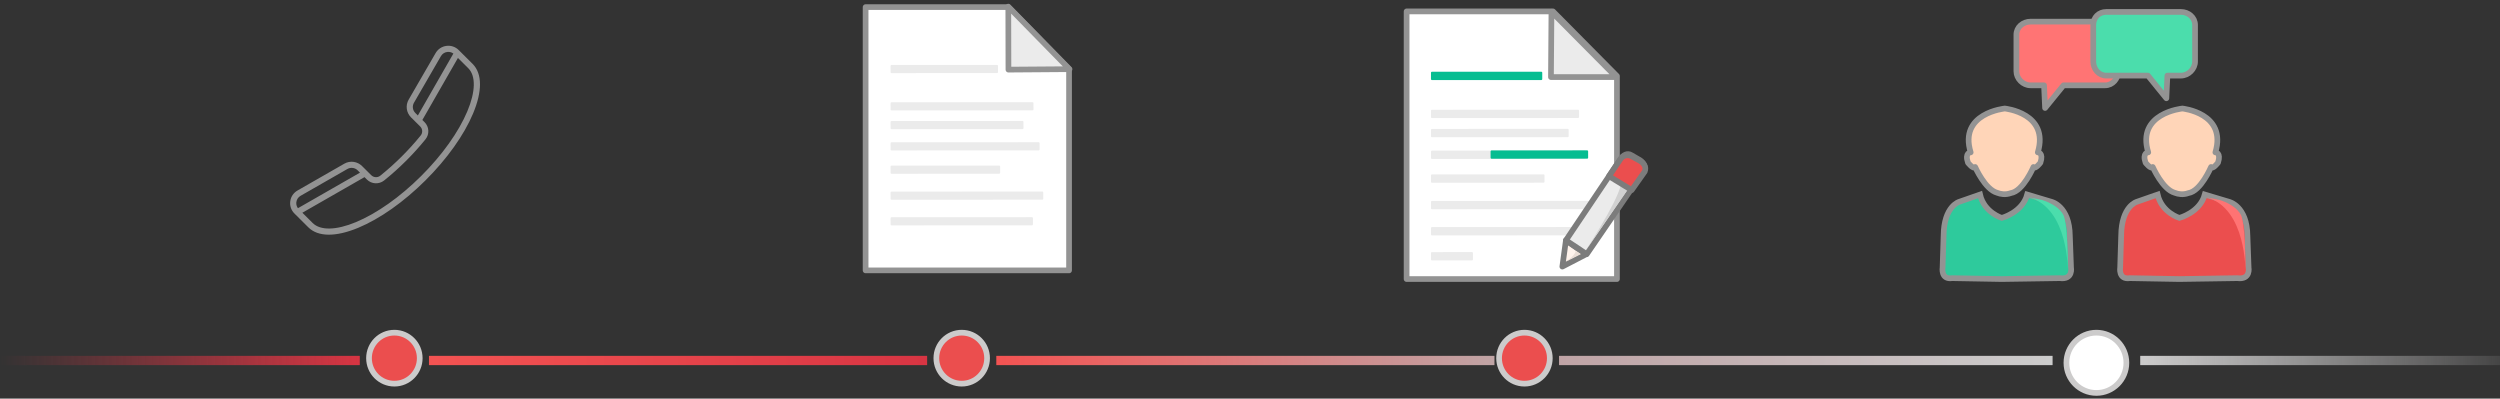 <?xml version="1.0" encoding="UTF-8" standalone="no"?>
<svg width="439px" height="70px" viewBox="0 0 439 70" version="1.1" xmlns="http://www.w3.org/2000/svg" xmlns:xlink="http://www.w3.org/1999/xlink">
    <rect x="0" y="0" width="439" height="70" fill="#333333" stroke="none"/>
    <!-- Generator: Sketch 39 (31667) - http://www.bohemiancoding.com/sketch -->
    <title>illu how we work 3</title>
    <desc>Created with Sketch.</desc>
    <defs>
        <linearGradient x1="3.061617e-15%" y1="50%" x2="100%" y2="50%" id="linearGradient-1">
            <stop stop-color="#D83543" stop-opacity="0" offset="0%"></stop>
            <stop stop-color="#D83543" offset="100%"></stop>
        </linearGradient>
        <linearGradient x1="3.061617e-15%" y1="50%" x2="100%" y2="50%" id="linearGradient-2">
            <stop stop-color="#DCDBDC" stop-opacity="0.108" offset="0%"></stop>
            <stop stop-color="#CCCBCB" offset="100%"></stop>
        </linearGradient>
        <linearGradient x1="100%" y1="50%" x2="0%" y2="50%" id="linearGradient-3">
            <stop stop-color="#D83543" offset="0%"></stop>
            <stop stop-color="#F35352" offset="100%"></stop>
        </linearGradient>
        <linearGradient x1="100%" y1="50%" x2="0%" y2="50%" id="linearGradient-4">
            <stop stop-color="#C0A4A5" offset="0%"></stop>
            <stop stop-color="#F35352" offset="100%"></stop>
        </linearGradient>
        <linearGradient x1="3.061617e-15%" y1="50%" x2="100%" y2="50%" id="linearGradient-5">
            <stop stop-color="#C0A4A6" offset="0%"></stop>
            <stop stop-color="#CCCCCC" offset="100%"></stop>
        </linearGradient>
    </defs>
    <g id="Page-1" stroke="none" stroke-width="1" fill="none" fill-rule="evenodd">
        <g id="Desktop-HD-Copy" transform="translate(-910, -7040)">
            <g id="07" transform="translate(169, 6796)">
                <g id="illu-how-we-work-3" transform="translate(741, 245)">
                    <rect id="Rectangle-186" fill="url(#linearGradient-1)" x="0" y="61.488" width="63.177" height="1.628"></rect>
                    <rect id="Rectangle-186-Copy-4" fill="url(#linearGradient-2)" transform="translate(407.411, 62.302) scale(-1, 1) translate(-407.411, -62.302) " x="375.823" y="61.488" width="63.177" height="1.628"></rect>
                    <ellipse id="Oval-29" stroke="#CCCBCB" fill="#EB4E4E" cx="69.252" cy="61.895" rx="4.455" ry="4.477"></ellipse>
                    <ellipse id="Oval-29-Copy" stroke="#CCCBCB" fill="#EB4E4E" cx="168.877" cy="61.895" rx="4.455" ry="4.477"></ellipse>
                    <ellipse id="Oval-29-Copy-2" stroke="#CCCBCB" fill="#EB4E4E" cx="267.693" cy="61.895" rx="4.455" ry="4.477"></ellipse>
                    <ellipse id="Oval-29-Copy-4" stroke="#CCCBCB" fill="#FFFFFF" cx="368.128" cy="62.709" rx="5.265" ry="5.291"></ellipse>
                    <rect id="Rectangle-186-Copy" fill="url(#linearGradient-3)" x="75.327" y="61.488" width="87.476" height="1.628"></rect>
                    <polygon id="Rectangle-186-Copy-5" fill="url(#linearGradient-4)" points="174.952 61.488 262.428 61.488 262.428 63.116 256 63.116 174.952 63.116"></polygon>
                    <rect id="Rectangle-186-Copy-2" fill="url(#linearGradient-5)" x="273.768" y="61.488" width="86.666" height="1.628"></rect>
                    <g id="Page-1" transform="translate(152, 0)">
                        <polygon id="Fill-1" fill="#FFFFFF" points="0 0.25 0 46.479 35.726 46.479 35.726 11.146 25.061 0.25"></polygon>
                        <polygon id="Stroke-2" stroke="#939393" stroke-linecap="round" stroke-linejoin="round" points="0 0.25 0 46.479 35.726 46.479 35.726 11.146 25.061 0.25"></polygon>
                        <polygon id="Fill-4" fill="#EBEBEB" points="25.059 0.167 25.082 11.226 35.809 11.146"></polygon>
                        <g id="interrieur" transform="translate(4.32, 0.099)">
                            <polygon id="Stroke-5" stroke="#939393" stroke-linecap="round" stroke-linejoin="round" points="20.739 0.069 20.762 11.128 31.489 11.047"></polygon>
                            <path d="M18.779,11.734 L0.213,11.738 C0.132,11.738 0.066,11.672 0.066,11.59 L0.065,10.456 C0.065,10.374 0.131,10.307 0.212,10.307 L18.778,10.303 C18.86,10.303 18.926,10.37 18.926,10.452 L18.926,11.586 C18.926,11.668 18.86,11.734 18.779,11.734" id="Fill-7" fill="#EBEBEB"></path>
                            <path d="M25.012,18.278 L0.213,18.29 C0.132,18.29 0.066,18.224 0.066,18.142 L0.065,17.007 C0.065,16.926 0.131,16.859 0.212,16.859 L25.011,16.847 C25.092,16.847 25.158,16.913 25.158,16.995 L25.159,18.13 C25.159,18.212 25.093,18.278 25.012,18.278" id="Fill-9" fill="#EBEBEB"></path>
                            <path d="M23.256,21.573 L0.213,21.584 C0.132,21.584 0.066,21.518 0.066,21.436 L0.065,20.301 C0.065,20.219 0.131,20.153 0.212,20.153 L23.255,20.142 C23.336,20.142 23.402,20.208 23.402,20.29 L23.403,21.424 C23.403,21.506 23.337,21.573 23.256,21.573" id="Fill-11" fill="#EBEBEB"></path>
                            <path d="M26.085,25.307 L0.213,25.319 C0.132,25.319 0.066,25.253 0.066,25.171 L0.065,24.037 C0.065,23.955 0.131,23.888 0.212,23.888 L26.084,23.875 C26.166,23.875 26.232,23.942 26.232,24.024 L26.232,25.158 C26.232,25.24 26.166,25.307 26.085,25.307" id="Fill-13" fill="#EBEBEB"></path>
                            <path d="M19.159,29.407 L0.213,29.417 C0.132,29.417 0.066,29.35 0.066,29.269 L0.065,28.134 C0.065,28.052 0.131,27.986 0.212,27.986 L19.158,27.976 C19.239,27.976 19.305,28.043 19.305,28.125 L19.306,29.259 C19.306,29.341 19.24,29.407 19.159,29.407" id="Fill-15" fill="#EBEBEB"></path>
                            <path d="M26.725,33.964 L0.213,33.977 C0.132,33.977 0.066,33.911 0.066,33.829 L0.065,32.694 C0.065,32.613 0.131,32.546 0.212,32.546 L26.724,32.533 C26.806,32.533 26.871,32.599 26.872,32.681 L26.872,33.816 C26.872,33.898 26.806,33.964 26.725,33.964" id="Fill-17" fill="#EBEBEB"></path>
                            <path d="M24.916,38.466 L0.213,38.478 C0.132,38.479 0.066,38.412 0.066,38.33 L0.065,37.196 C0.065,37.114 0.131,37.048 0.212,37.047 L24.915,37.035 C24.996,37.035 25.062,37.102 25.062,37.184 L25.063,38.318 C25.063,38.4 24.997,38.466 24.916,38.466" id="Fill-19" fill="#EBEBEB"></path>
                        </g>
                    </g>
                    <path d="M84.181,34.394 C84.075,33.593 83.615,32.902 82.918,32.499 L74.734,27.763 C73.731,27.183 72.459,27.352 71.641,28.174 L70.029,29.794 C69.6,30.225 68.921,30.263 68.451,29.883 C67.18,28.855 65.929,27.724 64.732,26.521 C63.535,25.318 62.409,24.061 61.387,22.784 C61.008,22.311 61.046,21.629 61.475,21.197 L63.087,19.577 C63.905,18.755 64.073,17.477 63.496,16.47 L58.783,8.245 C58.382,7.545 57.695,7.082 56.898,6.976 C56.1,6.87 55.317,7.137 54.748,7.709 L52.319,10.15 C50.624,11.854 50.597,14.97 52.243,18.926 C53.825,22.729 56.779,26.915 60.559,30.714 C64.339,34.513 68.505,37.481 72.29,39.072 C74.227,39.886 75.962,40.293 77.427,40.293 C78.938,40.293 80.162,39.86 81.023,38.995 L83.452,36.553 C84.02,35.982 84.286,35.195 84.181,34.394 L84.181,34.394 Z M74.197,28.699 L82.382,33.435 C82.787,33.669 83.054,34.07 83.115,34.535 C83.167,34.926 83.066,35.31 82.837,35.62 L71.96,29.382 L72.401,28.938 C72.876,28.46 73.615,28.362 74.197,28.699 L74.197,28.699 Z M56.757,8.047 C57.22,8.109 57.619,8.377 57.852,8.784 L62.564,17.009 C62.9,17.594 62.802,18.336 62.327,18.814 L61.921,19.221 L55.679,8.327 C55.934,8.137 56.239,8.034 56.558,8.034 C56.624,8.034 56.69,8.038 56.757,8.047 L56.757,8.047 Z M72.705,38.075 C69.046,36.538 65.003,33.652 61.319,29.951 C57.635,26.249 54.764,22.185 53.234,18.509 C51.789,15.035 51.732,12.267 53.079,10.914 L54.883,9.101 L61.134,20.012 L60.715,20.434 C59.897,21.256 59.826,22.557 60.549,23.461 C61.596,24.768 62.747,26.055 63.972,27.285 C65.196,28.515 66.476,29.672 67.777,30.724 C68.676,31.451 69.971,31.38 70.789,30.558 L71.172,30.173 L82.064,36.421 L80.263,38.231 C78.916,39.584 76.161,39.528 72.705,38.075 Z" id="Shape" fill="#939393" transform="translate(67.616, 23.623) rotate(-90) translate(-67.616, -23.623) "></path>
                    <g id="Page-1" transform="translate(247, 1)">
                        <polygon id="Fill-1" fill="#FFFFFF" points="0 0 0 47 36.936 47 36.936 11.346 25.701 0"></polygon>
                        <polygon id="Stroke-2" stroke="#939393" stroke-linecap="round" stroke-linejoin="round" points="0 0 0 47 36.936 47 36.936 11.346 25.701 0"></polygon>
                        <polygon id="Fill-4" fill="#EBEBEB" points="25.435 0.064 25.348 11.535 36.818 11.535"></polygon>
                        <g id="Group-41" transform="translate(4.162, 0)">
                            <polygon id="Stroke-5" stroke="#939393" stroke-linecap="round" stroke-linejoin="round" points="21.273 0.064 21.187 11.535 32.657 11.535"></polygon>
                            <path d="M19.505,12.055 L0.272,12.059 C0.187,12.059 0.118,11.991 0.118,11.907 L0.118,10.751 C0.118,10.667 0.187,10.599 0.272,10.599 L19.505,10.595 C19.589,10.595 19.658,10.663 19.658,10.747 L19.658,11.903 C19.658,11.987 19.59,12.055 19.505,12.055" id="Fill-7" fill="#06BD91"></path>
                            <path d="M25.962,18.725 L0.272,18.737 C0.187,18.737 0.119,18.669 0.119,18.585 L0.118,17.429 C0.118,17.345 0.187,17.277 0.272,17.277 L25.962,17.264 C26.047,17.264 26.115,17.332 26.115,17.417 L26.116,18.572 C26.116,18.656 26.047,18.725 25.962,18.725" id="Fill-9" fill="#EBEBEB"></path>
                            <path d="M24.143,22.086 L0.272,22.098 C0.187,22.098 0.119,22.03 0.119,21.946 L0.118,20.79 C0.118,20.706 0.187,20.638 0.271,20.638 L24.142,20.626 C24.227,20.626 24.296,20.694 24.296,20.778 L24.297,21.934 C24.297,22.018 24.228,22.086 24.143,22.086" id="Fill-11" fill="#EBEBEB"></path>
                            <path d="M27.075,25.897 L0.272,25.91 C0.187,25.91 0.119,25.841 0.118,25.757 L0.118,24.602 C0.118,24.518 0.187,24.449 0.271,24.449 L27.074,24.436 C27.159,24.436 27.227,24.505 27.228,24.589 L27.228,25.744 C27.228,25.828 27.159,25.897 27.075,25.897" id="Fill-13" fill="#EBEBEB"></path>
                            <path d="M19.898,30.081 L0.272,30.091 C0.187,30.091 0.119,30.023 0.119,29.938 L0.118,28.783 C0.118,28.699 0.187,28.63 0.271,28.63 L19.898,28.621 C19.982,28.621 20.051,28.689 20.051,28.773 L20.052,29.929 C20.052,30.013 19.983,30.081 19.898,30.081" id="Fill-15" fill="#EBEBEB"></path>
                            <path d="M27.738,34.731 L0.272,34.744 C0.187,34.744 0.119,34.676 0.118,34.592 L0.118,33.437 C0.118,33.352 0.187,33.284 0.271,33.284 L27.737,33.271 C27.822,33.271 27.89,33.339 27.89,33.423 L27.891,34.579 C27.891,34.663 27.822,34.731 27.738,34.731" id="Fill-17" fill="#EBEBEB"></path>
                            <path d="M25.863,39.325 L0.272,39.338 C0.187,39.338 0.119,39.27 0.118,39.185 L0.118,38.03 C0.118,37.946 0.187,37.877 0.271,37.877 L25.862,37.865 C25.947,37.865 26.016,37.933 26.016,38.017 L26.017,39.173 C26.017,39.257 25.948,39.325 25.863,39.325" id="Fill-19" fill="#EBEBEB"></path>
                            <path d="M7.332,43.726 L0.272,43.73 C0.187,43.73 0.119,43.662 0.119,43.578 L0.118,42.422 C0.118,42.338 0.187,42.27 0.271,42.27 L7.331,42.266 C7.416,42.266 7.485,42.334 7.485,42.419 L7.486,43.574 C7.486,43.658 7.417,43.726 7.332,43.726" id="Fill-21" fill="#EBEBEB"></path>
                            <path d="M27.561,25.863 L10.739,25.871 C10.654,25.871 10.585,25.803 10.585,25.719 L10.584,24.563 C10.584,24.479 10.653,24.411 10.738,24.411 L27.56,24.403 C27.645,24.403 27.713,24.471 27.713,24.555 L27.714,25.71 C27.714,25.795 27.645,25.863 27.561,25.863" id="Fill-23" fill="#06BD91"></path>
                            <polygon id="Fill-25" fill="#FFF3EC" points="23.815 40.196 23.187 44.812 27.325 42.662"></polygon>
                            <polygon id="Stroke-27" stroke="#7C7C7C" stroke-linecap="round" stroke-linejoin="round" points="23.815 40.196 23.187 44.812 27.325 42.662"></polygon>
                            <path d="M23.753,43.966 L26.468,42.609 L25.547,41.994 C25.547,41.994 25.58,42.798 23.753,43.966" id="Fill-29" fill="#EBDED6"></path>
                            <path d="M23.815,40.196 L33.403,25.922 C33.861,25.241 34.603,24.784 35.29,25.237 L36.796,26.107 C37.476,26.554 37.92,27.338 37.481,28.021 L27.467,42.634 L23.815,40.196 Z" id="Fill-31" fill="#EBEBEB"></path>
                            <path d="M23.815,40.196 L33.403,25.922 C33.861,25.241 34.603,24.784 35.29,25.237 L36.796,26.107 C37.476,26.554 37.92,27.338 37.481,28.021 L27.467,42.634 L23.815,40.196 L23.815,40.196 Z" id="Stroke-33" stroke="#7C7C7C" stroke-linecap="round" stroke-linejoin="round"></path>
                            <path d="M27.324,41.93 L34.622,31.379 L33.429,30.593 C32.663,33.763 27.324,41.93 27.324,41.93" id="Fill-35" fill="#D1D1D1"></path>
                            <path d="M31.376,28.941 L35.36,31.377 L37.651,28.133 C37.99,27.299 37.504,26.695 36.824,26.247 L35.475,25.509 C34.788,25.056 33.861,25.241 33.403,25.922 L31.376,28.941 Z" id="Fill-37" fill="#EB4E4E"></path>
                            <path d="M31.376,28.941 L35.36,31.377 L37.651,28.133 C37.99,27.299 37.504,26.695 36.824,26.247 L35.475,25.509 C34.788,25.056 33.861,25.241 33.403,25.922 L31.376,28.941 L31.376,28.941 Z" id="Stroke-39" stroke="#7C7C7C" stroke-linecap="round" stroke-linejoin="round"></path>
                        </g>
                    </g>
                    <g id="Page-1" transform="translate(341, 1)">
                        <path d="M28.661,1.8 L15.558,1.8 C14.241,1.8 13.078,2.77 13.078,4.083 L13.078,10.51 C13.078,11.823 14.241,12.982 15.558,12.982 L17.935,12.982 L18.116,16.962 L21.349,12.982 L28.661,12.982 C29.978,12.982 30.951,11.823 30.951,10.51 L30.951,4.083 C30.951,2.77 29.978,1.8 28.661,1.8" id="Fill-1" fill="#FF7474"></path>
                        <path d="M28.661,1.8 L15.558,1.8 C14.241,1.8 13.078,2.77 13.078,4.083 L13.078,10.51 C13.078,11.823 14.241,12.982 15.558,12.982 L17.935,12.982 L18.116,16.962 L21.349,12.982 L28.661,12.982 C29.978,12.982 30.951,11.823 30.951,10.51 L30.951,4.083 C30.951,2.77 29.978,1.8 28.661,1.8 L28.661,1.8 Z" id="Stroke-3" stroke="#939393" stroke-linecap="round" stroke-linejoin="round"></path>
                        <path d="M28.868,0.095 L41.971,0.095 C43.288,0.095 44.451,1.064 44.451,2.377 L44.451,8.804 C44.451,10.117 43.288,11.276 41.971,11.276 L39.594,11.276 L39.412,15.256 L36.18,11.276 L28.868,11.276 C27.551,11.276 26.578,10.117 26.578,8.804 L26.578,2.377 C26.578,1.064 27.551,0.095 28.868,0.095" id="Fill-5" fill="#4BDDAC"></path>
                        <path d="M28.868,0.095 L41.971,0.095 C43.288,0.095 44.451,1.064 44.451,2.377 L44.451,8.804 C44.451,10.117 43.288,11.276 41.971,11.276 L39.594,11.276 L39.412,15.256 L36.18,11.276 L28.868,11.276 C27.551,11.276 26.578,10.117 26.578,8.804 L26.578,2.377 C26.578,1.064 27.551,0.095 28.868,0.095 L28.868,0.095 Z" id="Stroke-7" stroke="#939393" stroke-linecap="round" stroke-linejoin="round"></path>
                        <g id="Group-12" transform="translate(35.556, 16.962)">
                            <path d="M6.671,0.095 C6.671,0.095 -1.463,0.886 0.677,7.794 C0.677,7.794 -0.411,7.805 0.204,9.606 C0.204,9.606 1.166,10.85 1.466,10.361 C1.466,10.361 3.191,14.308 5.332,14.89 C5.948,15.134 6.795,15.287 7.742,14.939 C9.914,14.595 11.703,10.361 11.703,10.361 C11.994,10.85 12.923,9.606 12.923,9.606 C13.519,7.805 12.466,7.794 12.466,7.794 C14.536,0.886 6.671,0.095 6.671,0.095" id="Fill-9" fill="#FFD5B8"></path>
                            <path d="M6.671,0.095 C6.671,0.095 -1.463,0.886 0.677,7.794 C0.677,7.794 -0.411,7.805 0.204,9.606 C0.204,9.606 1.166,10.85 1.466,10.361 C1.466,10.361 3.191,14.308 5.332,14.89 C5.948,15.134 6.795,15.287 7.742,14.939 C9.914,14.595 11.703,10.361 11.703,10.361 C11.994,10.85 12.923,9.606 12.923,9.606 C13.519,7.805 12.466,7.794 12.466,7.794 C14.536,0.886 6.671,0.095 6.671,0.095" id="Stroke-11" stroke="#939393" stroke-linecap="round" stroke-linejoin="round"></path>
                        </g>
                        <path d="M53.851,44.948 L53.649,39.424 C53.602,34.137 50.393,33.427 50.393,33.427 L46.162,32.164 C45.306,35.321 41.694,36.268 41.694,36.268 C41.694,36.268 38.606,35.321 37.875,32.164 L34.26,33.427 C34.26,33.427 31.517,34.137 31.477,39.424 L31.304,44.948 C31.304,44.948 30.933,47.158 33.005,46.842 L41.694,47 L51.86,46.842 C54.285,47.158 53.851,44.948 53.851,44.948" id="Fill-13" fill="#EB4E4E"></path>
                        <path d="M53.851,44.948 L53.649,39.424 C53.602,34.137 50.393,33.427 50.393,33.427 L46.162,32.164 C45.306,35.321 41.694,36.268 41.694,36.268 C41.694,36.268 38.606,35.321 37.875,32.164 L34.26,33.427 C34.26,33.427 31.517,34.137 31.477,39.424 L31.304,44.948 C31.304,44.948 30.933,47.158 33.005,46.842 L41.694,47 L51.86,46.842 C54.285,47.158 53.851,44.948 53.851,44.948 L53.851,44.948 Z" id="Stroke-15" stroke="#939393"></path>
                        <path d="M46.447,32.638 L48.729,33.111 C48.729,33.111 51.518,33.836 52.532,35.794 C52.532,35.794 53.306,37.056 53.293,45.737 C53.293,45.737 53.515,34.578 46.447,32.638" id="Fill-17" fill="#FF7373"></path>
                        <g id="Group-22" transform="translate(4.373, 16.962)">
                            <path d="M6.671,0.095 C6.671,0.095 -1.463,0.886 0.677,7.794 C0.677,7.794 -0.411,7.805 0.204,9.606 C0.204,9.606 1.166,10.85 1.466,10.361 C1.466,10.361 3.191,14.308 5.332,14.89 C5.948,15.134 6.795,15.287 7.742,14.939 C9.914,14.595 11.703,10.361 11.703,10.361 C11.994,10.85 12.923,9.606 12.923,9.606 C13.519,7.805 12.466,7.794 12.466,7.794 C14.536,0.886 6.671,0.095 6.671,0.095" id="Fill-19" fill="#FFD5B8"></path>
                            <path d="M6.671,0.095 C6.671,0.095 -1.463,0.886 0.677,7.794 C0.677,7.794 -0.411,7.805 0.204,9.606 C0.204,9.606 1.166,10.85 1.466,10.361 C1.466,10.361 3.191,14.308 5.332,14.89 C5.948,15.134 6.795,15.287 7.742,14.939 C9.914,14.595 11.703,10.361 11.703,10.361 C11.994,10.85 12.923,9.606 12.923,9.606 C13.519,7.805 12.466,7.794 12.466,7.794 C14.536,0.886 6.671,0.095 6.671,0.095" id="Stroke-21" stroke="#939393" stroke-linecap="round" stroke-linejoin="round"></path>
                        </g>
                        <path d="M22.668,44.948 L22.466,39.424 C22.418,34.137 19.21,33.427 19.21,33.427 L14.979,32.164 C14.123,35.321 10.511,36.268 10.511,36.268 C10.511,36.268 7.423,35.321 6.692,32.164 L3.076,33.427 C3.076,33.427 0.334,34.137 0.294,39.424 L0.121,44.948 C0.121,44.948 -0.25,47.158 1.822,46.842 L10.511,47 L20.677,46.842 C23.102,47.158 22.668,44.948 22.668,44.948" id="Fill-23" fill="#2ECA9C"></path>
                        <path d="M22.668,44.948 L22.466,39.424 C22.418,34.137 19.21,33.427 19.21,33.427 L14.979,32.164 C14.123,35.321 10.511,36.268 10.511,36.268 C10.511,36.268 7.423,35.321 6.692,32.164 L3.076,33.427 C3.076,33.427 0.334,34.137 0.294,39.424 L0.121,44.948 C0.121,44.948 -0.25,47.158 1.822,46.842 L10.511,47 L20.677,46.842 C23.102,47.158 22.668,44.948 22.668,44.948 L22.668,44.948 Z" id="Stroke-25" stroke="#939393"></path>
                        <path d="M15.264,32.638 L17.546,33.111 C17.546,33.111 20.335,33.836 21.349,35.794 C21.349,35.794 22.123,37.056 22.109,45.737 C22.109,45.737 22.332,34.578 15.264,32.638" id="Fill-27" fill="#4BDDAC"></path>
                    </g>
                </g>
            </g>
        </g>
    </g>
</svg>